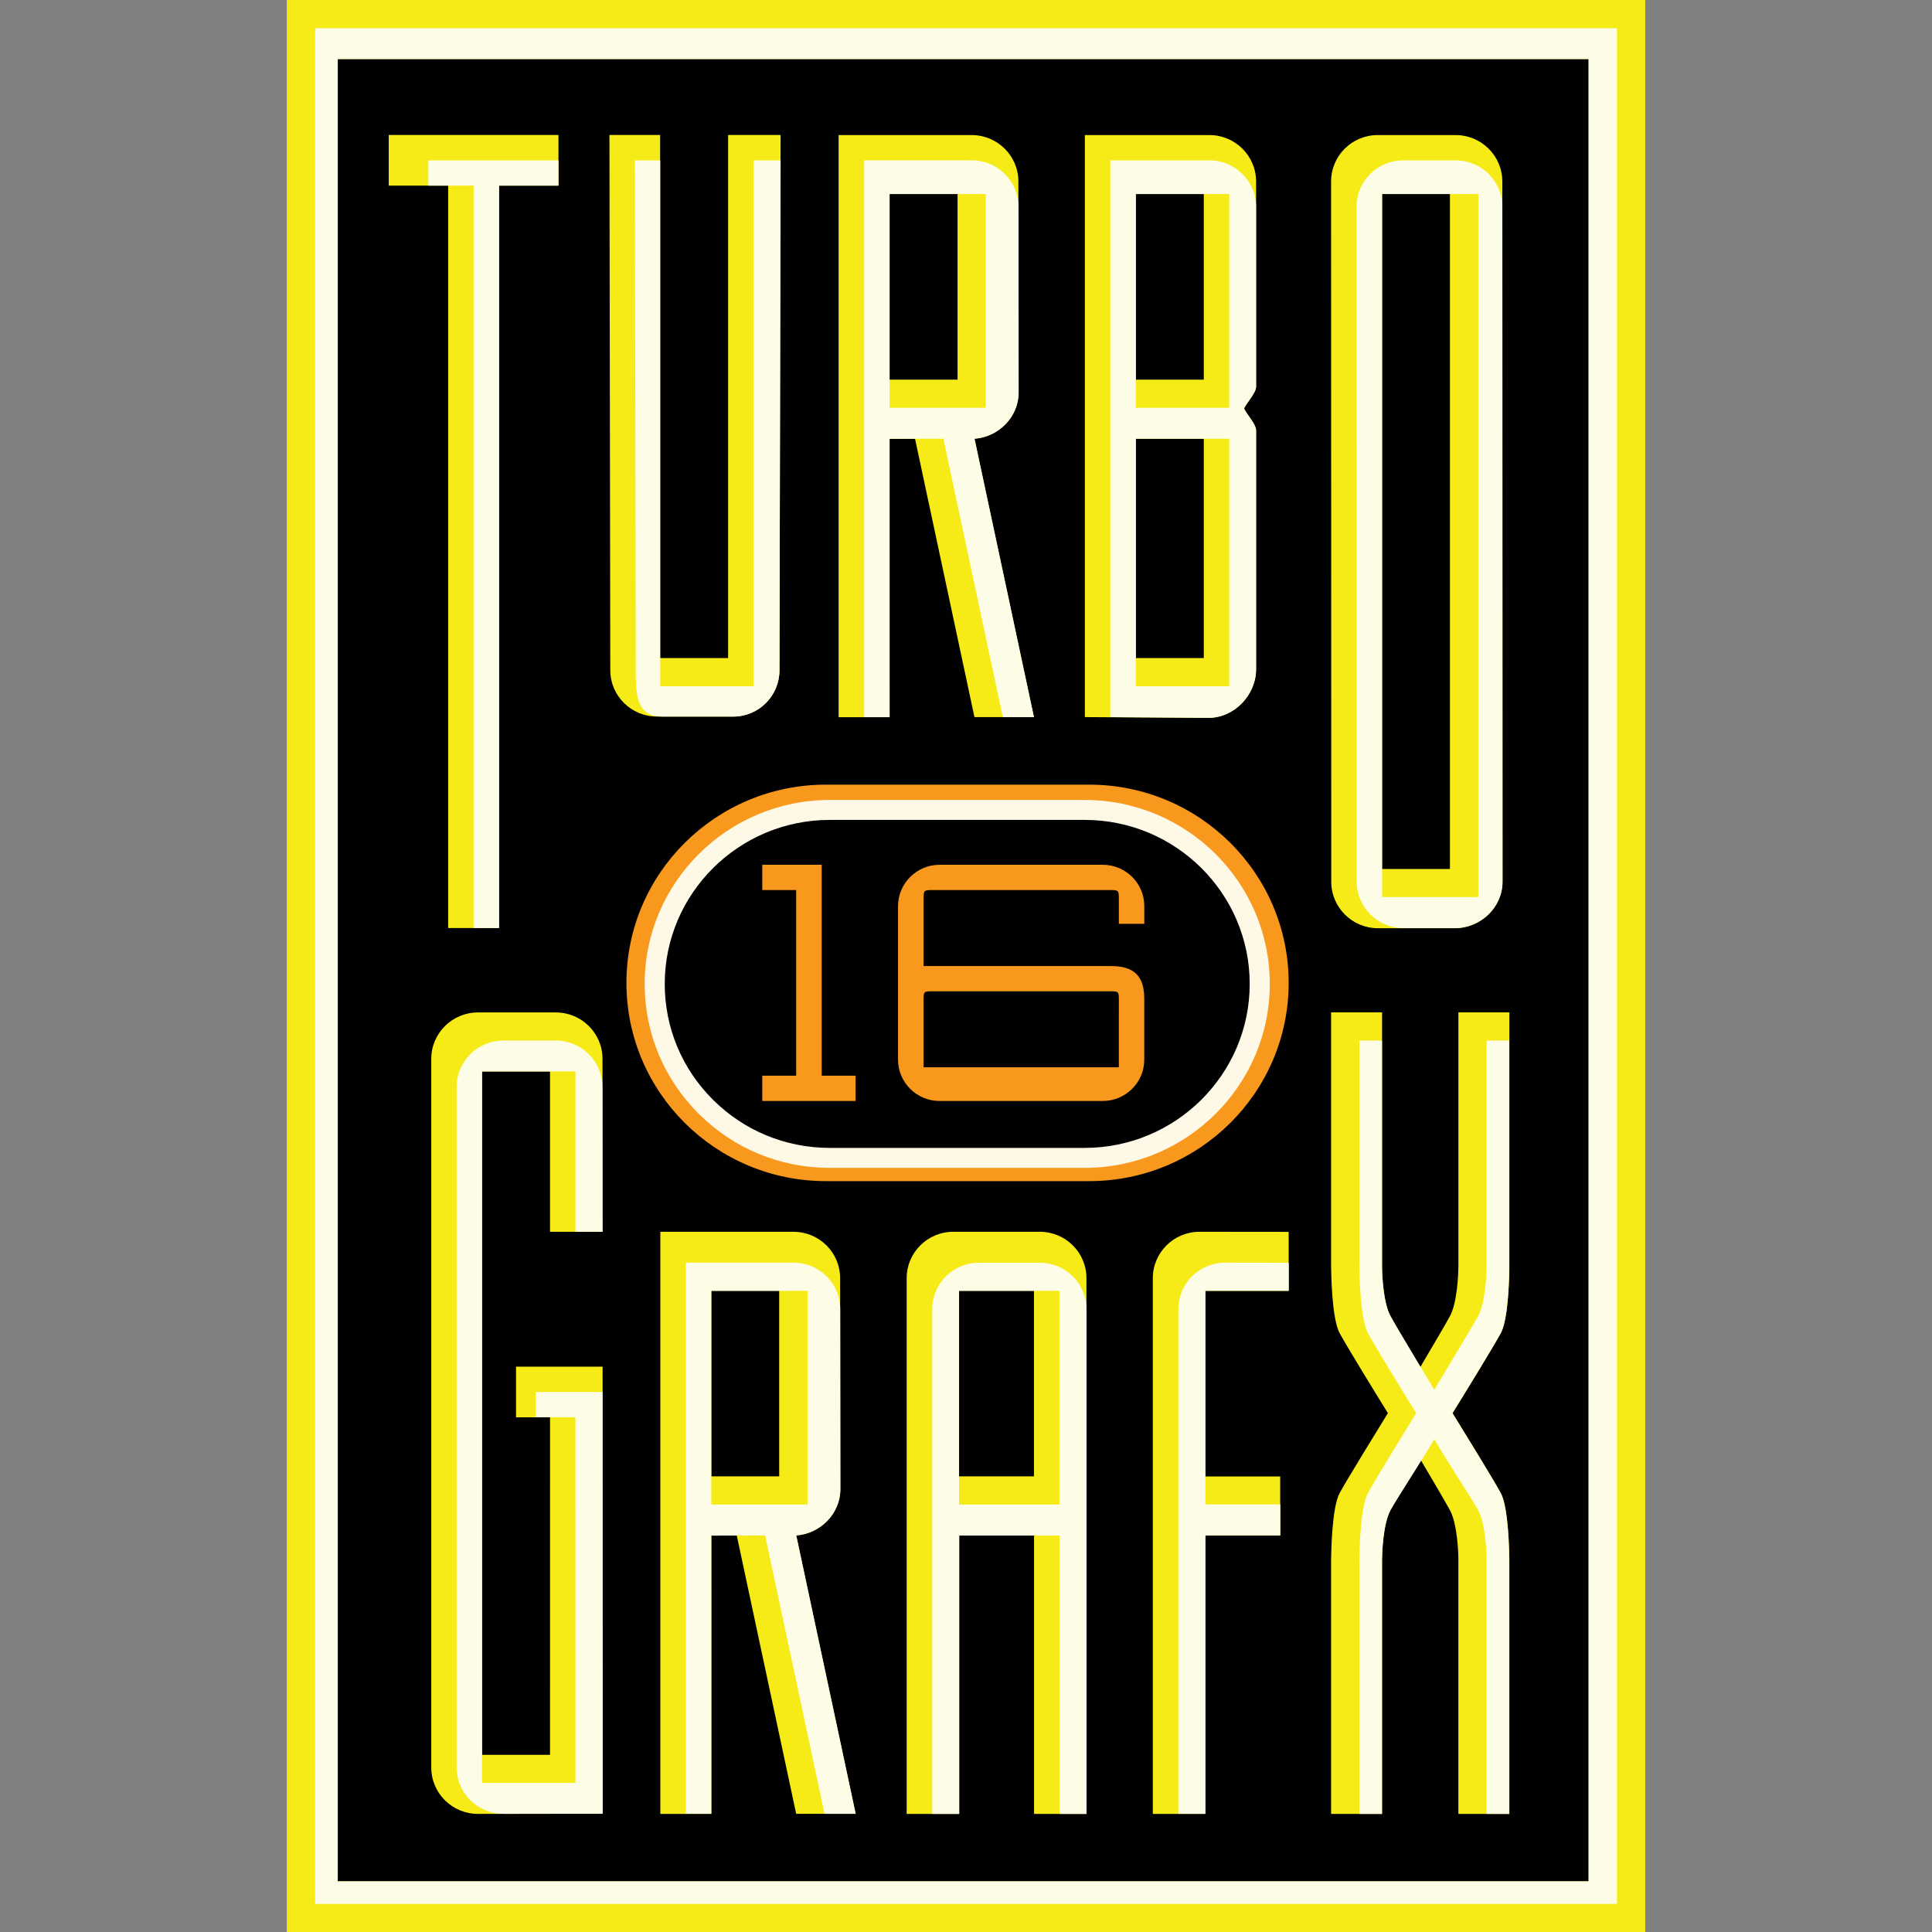 <?xml version="1.0" encoding="UTF-8" standalone="no"?>
<svg xmlns="http://www.w3.org/2000/svg" xmlns:svg="http://www.w3.org/2000/svg" version="1.1" id="svg_tg16_icon" x="0px" y="0px" viewBox="0 0 128 128" xml:space="preserve" width="128" height="128">
    <rect x="0" y="0" width="128" height="128" fill="#808080" stroke="none"/>
    <g id="tg16_icon">
        <path id="icon09" style="fill:#010101;stroke:none" d="M 20.878,1.867 H 107.128 V 126.14 H 20.878 Z"/>
        <path id="icon08" style="fill:#F6EB16;stroke:none" d="M 19,0 V 128 H 109 V 0 Z m 3.377,3.912 H 105.249 V 124.644 H 22.377 Z"/>
        <path id="icon07" style="fill:#FDFCE7;stroke:none" d="M 22.377,3.912 H 105.249 V 124.644 H 22.377 Z M 20.878,1.867 V 126.14 H 107.128 V 1.867 Z"/>
        <path id="icon06" style="fill:#F8991D;stroke:none" d="m 41.503,65.119 c 0,7.25 5.921,13.134 13.217,13.134 h 17.44 c 7.296,0 13.217,-5.884 13.217,-13.134 0,-7.25 -5.921,-13.134 -13.217,-13.134 H 54.72 c -7.296,0 -13.217,5.884 -13.217,13.134 z m 1.872,-0.025 c 0,-6.366 5.194,-11.527 11.6,-11.527 h 16.88 c 6.406,0 11.6,5.161 11.6,11.527 0,6.366 -5.194,11.527 -11.6,11.527 H 54.975 c -6.4,0 -11.6,-5.161 -11.6,-11.527 z"/>
        <path id="icon05" style="fill:#FEF8E7;stroke:none" d="m 54.975,77.375 c -3.272,0 -6.35,-1.267 -8.67,-3.572 -2.32,-2.305 -3.595,-5.365 -3.595,-8.616 0,-6.718 5.504,-12.188 12.265,-12.188 h 16.887 c 6.761,0 12.265,5.47 12.265,12.188 0,6.718 -5.504,12.188 -12.265,12.188 z m 0,-23.054 c -6.027,0 -10.934,4.876 -10.934,10.865 0,2.899 1.138,5.631 3.203,7.682 2.065,2.052 4.814,3.183 7.731,3.183 0,0 0,0 0,0 h 16.887 c 6.027,0 10.934,-4.876 10.934,-10.865 0,-5.995 -4.907,-10.865 -10.934,-10.865 z"/>
        <path id="icon04" style="display:inline;fill:#f8991d;stroke:none" d="m 56.686,72.943 v -1.675 H 54.44 V 57.294 H 50.503 V 58.969 h 2.245 v 12.299 h -2.245 v 1.675 z m 17.44,-2.818 v 0.587 H 73.541 61.78 61.189 v -0.587 -2.769 -1.094 c 0,-0.569 0.019,-0.587 0.591,-0.587 h 11.762 c 0.572,0 0.585,0.019 0.585,0.587 z M 61.189,64 v -4.444 c 0,-0.569 0.019,-0.587 0.591,-0.587 h 11.762 c 0.572,0 0.585,0.019 0.585,0.587 v 1.65 h 1.686 V 60.032 c 0,-1.514 -1.232,-2.738 -2.755,-2.738 H 62.252 c -1.518,0 -2.755,1.23 -2.755,2.738 v 10.173 c 0,1.508 1.232,2.738 2.755,2.738 h 10.804 c 1.524,0 2.755,-1.23 2.755,-2.738 v -4.024 c 0,-1.508 -0.672,-2.176 -2.189,-2.176 h -12.433 z"/>
        <path id="icon03" style="fill:#f6eb16;stroke:none" d="M 36.44,116.263 H 31.937 V 70.99 h 4.503 v 10.618 h 3.483 l -0.006,-11.459 c 0,-1.7 -1.387,-3.072 -3.091,-3.072 h -5.162 c -1.704,0 -3.091,1.378 -3.091,3.072 v 46.954 c 0,1.7 1.387,3.072 3.091,3.072 l 8.266,-0.006 -0.006,-29.624 h -5.735 v 3.356 h 2.252 z m 10.686,-14.524 1.686,-0.012 3.937,18.443 h 3.937 l -3.937,-18.443 c 1.605,-0.117 2.923,-1.446 2.923,-3.066 l -0.012,-13.98 c 0,-1.7 -1.387,-3.072 -3.091,-3.072 h -8.82 v 38.567 h 3.377 z m 0,-16.218 h 4.497 v 12.293 H 47.126 Z M 71.98,120.175 V 84.68 c 0,-1.7 -1.387,-3.072 -3.091,-3.072 H 63.16 c -1.71,0 -3.091,1.378 -3.091,3.072 v 35.495 h 3.477 V 101.733 h 4.963 v 18.443 z M 68.503,85.521 v 12.293 h -4.963 v -12.293 z m 16.874,-3.906 -5.909,-0.006 c -1.704,0 -3.091,1.378 -3.091,3.072 v 35.495 h 3.477 V 101.733 h 4.963 V 97.82 H 79.854 V 85.527 h 5.523 z m 2.811,21.719 v 16.842 h 3.377 v -16.842 c 0.006,-0.396 0.056,-2.342 0.56,-3.282 0.261,-0.482 1.12,-1.953 1.965,-3.387 0.852,1.44 1.71,2.905 1.972,3.387 0.504,0.939 0.56,2.886 0.56,3.282 v 16.842 H 100 v -16.842 c -0.006,-0.501 -0.05,-3.443 -0.56,-4.401 -0.479,-0.89 -2.581,-4.302 -3.203,-5.309 0.622,-1.001 2.724,-4.419 3.203,-5.309 C 99.956,87.356 100,84.421 100,83.914 V 67.072 h -3.377 v 16.842 c -0.006,0.396 -0.056,2.342 -0.56,3.282 -0.261,0.482 -1.12,1.953 -1.972,3.387 -0.852,-1.44 -1.71,-2.905 -1.965,-3.387 -0.504,-0.939 -0.56,-2.886 -0.56,-3.282 V 67.072 h -3.377 v 16.842 c 0.006,0.501 0.05,3.443 0.56,4.401 0.479,0.89 2.581,4.308 3.203,5.309 -0.622,1.007 -2.724,4.419 -3.203,5.309 -0.51,0.958 -0.554,3.9 -0.56,4.401 z"/>
        <path id="icon02" style="fill:#FDFCE7;stroke:none" d="M 38.126,118.123 H 31.937 V 70.984 h 6.189 v 10.618 h 1.791 l -0.006,-9.592 c 0,-1.7 -1.387,-3.072 -3.091,-3.072 h -3.477 c -1.704,0 -3.091,1.378 -3.091,3.072 v 45.087 c 0,1.7 1.387,3.072 3.091,3.072 l 6.581,-0.006 -0.006,-27.942 h -4.422 v 1.675 h 2.625 z m 9,-16.385 3.564,-0.012 3.937,18.443 h 2.065 l -3.937,-18.443 c 1.605,-0.117 2.923,-1.446 2.923,-3.066 l -0.012,-11.935 c 0,-1.7 -1.387,-3.072 -3.091,-3.072 h -7.134 v 36.515 h 1.686 z m 0,-16.218 h 6.375 V 99.681 H 47.126 Z M 71.98,120.175 V 86.732 c 0,-1.7 -1.387,-3.072 -3.091,-3.072 h -4.037 c -1.71,0 -3.091,1.378 -3.091,3.072 v 33.443 h 1.791 V 101.733 h 6.649 v 18.443 z M 70.189,85.521 V 99.681 H 63.54 V 85.521 Z m 15.189,-1.86 -4.217,-0.006 c -1.704,0 -3.091,1.378 -3.091,3.072 V 120.169 H 79.86 V 101.726 h 4.963 V 99.674 H 79.86 V 85.515 h 5.523 v -1.854 z m 4.683,19.673 v 16.842 h 1.499 v -16.842 c 0.006,-0.396 0.056,-2.342 0.56,-3.282 0.261,-0.482 2.053,-3.257 2.905,-4.691 0.852,1.44 2.65,4.209 2.905,4.691 0.504,0.939 0.56,2.886 0.56,3.282 v 16.842 h 1.499 v -16.842 c -0.006,-0.501 -0.05,-3.443 -0.56,-4.401 -0.479,-0.89 -2.581,-4.302 -3.203,-5.309 0.622,-1.001 2.724,-4.419 3.203,-5.309 0.516,-0.958 0.56,-3.894 0.56,-4.401 V 68.938 h -1.499 v 14.976 c -0.006,0.396 -0.056,2.342 -0.56,3.282 -0.261,0.482 -2.053,3.443 -2.905,4.883 -0.852,-1.44 -2.643,-4.394 -2.905,-4.883 -0.504,-0.939 -0.56,-2.886 -0.56,-3.282 V 68.938 h -1.499 v 14.976 c 0.006,0.501 0.05,3.443 0.56,4.401 0.479,0.89 2.581,4.308 3.203,5.309 -0.622,1.007 -2.724,4.419 -3.203,5.309 -0.51,0.958 -0.554,3.9 -0.56,4.401 z"/>
        <path id="icon01" style="fill:#f6eb16;stroke:none" d="m 33.063,12.299 h 3.937 V 8.943 H 25.755 v 3.356 h 3.937 V 61.484 h 3.371 z M 40.377,8.943 40.433,44.401 c 0,1.7 1.387,3.072 3.091,3.072 h 5.044 c 1.71,0 3.073,-1.378 3.073,-3.072 L 51.716,8.943 H 48.239 V 43.598 H 43.736 V 8.943 Z m 18.56,20.13 1.686,-0.006 3.937,18.443 h 3.937 L 64.56,29.067 c 1.605,-0.117 2.923,-1.446 2.923,-3.066 l -0.012,-13.98 c 0,-1.693 -1.387,-3.072 -3.091,-3.072 h -8.82 V 47.516 h 3.377 z m 0,-16.218 h 4.503 v 12.299 h -4.503 z m 12.937,34.655 8.198,0.049 c 1.71,0 3.147,-1.52 3.147,-3.22 V 28.511 c 0,-0.414 -0.647,-1.088 -0.796,-1.446 0.149,-0.358 0.796,-1.032 0.796,-1.44 V 12.021 c 0,-1.693 -1.387,-3.072 -3.091,-3.072 h -8.254 z m 3.377,-34.655 h 4.503 v 12.299 h -4.503 z m 0,16.212 h 4.503 v 14.531 h -4.503 z m 12.937,-17.046 0.012,46.404 c 0,1.693 1.387,3.072 3.091,3.072 h 5.094 c 1.71,0 3.16,-1.378 3.16,-3.072 l -0.012,-46.404 c 0,-1.693 -1.387,-3.072 -3.091,-3.072 h -5.162 c -1.704,-0.006 -3.091,1.372 -3.091,3.072 z m 3.377,0.834 h 4.497 v 44.717 h -4.497 z"/>
        <path id="icon00" style="fill:#fdfce7;stroke:none" d="M 33.063,61.484 V 12.299 h 3.937 v -1.675 h -8.621 v 1.675 H 31.377 V 61.484 Z m 9,-50.86 0.056,33.783 c 0,1.7 0.075,3.072 1.779,3.072 h 4.671 c 1.71,0 3.073,-1.378 3.073,-3.072 l 0.075,-33.783 H 49.931 v 34.84 h -6.189 v -34.84 z m 16.874,18.449 3.564,-0.006 3.937,18.443 h 2.065 l -3.937,-18.443 c 1.605,-0.117 2.923,-1.446 2.923,-3.066 l -0.012,-12.306 c 0,-1.693 -1.387,-3.072 -3.091,-3.072 h -7.134 v 36.892 h 1.686 z m 0,-16.218 h 6.375 v 14.16 H 58.937 Z m 14.623,34.655 6.512,0.049 c 1.71,0 3.147,-1.52 3.147,-3.22 V 28.511 c 0,-0.414 -0.647,-1.088 -0.796,-1.446 0.149,-0.358 0.796,-1.032 0.796,-1.44 V 13.696 c 0,-1.693 -1.387,-3.072 -3.091,-3.072 h -6.568 z m 1.692,-34.655 h 6.189 v 14.16 h -6.189 z m 0,16.212 h 6.189 v 16.397 h -6.189 z m 14.623,-15.371 0.012,44.723 c 0,1.693 1.387,3.072 3.091,3.072 h 3.408 c 1.71,0 3.16,-1.378 3.16,-3.072 l -0.012,-44.723 c 0,-1.693 -1.387,-3.072 -3.091,-3.072 h -3.477 c -1.704,0 -3.091,1.372 -3.091,3.072 z m 1.692,-0.841 h 6.375 v 46.577 h -6.375 z"/>
    </g>
</svg>
